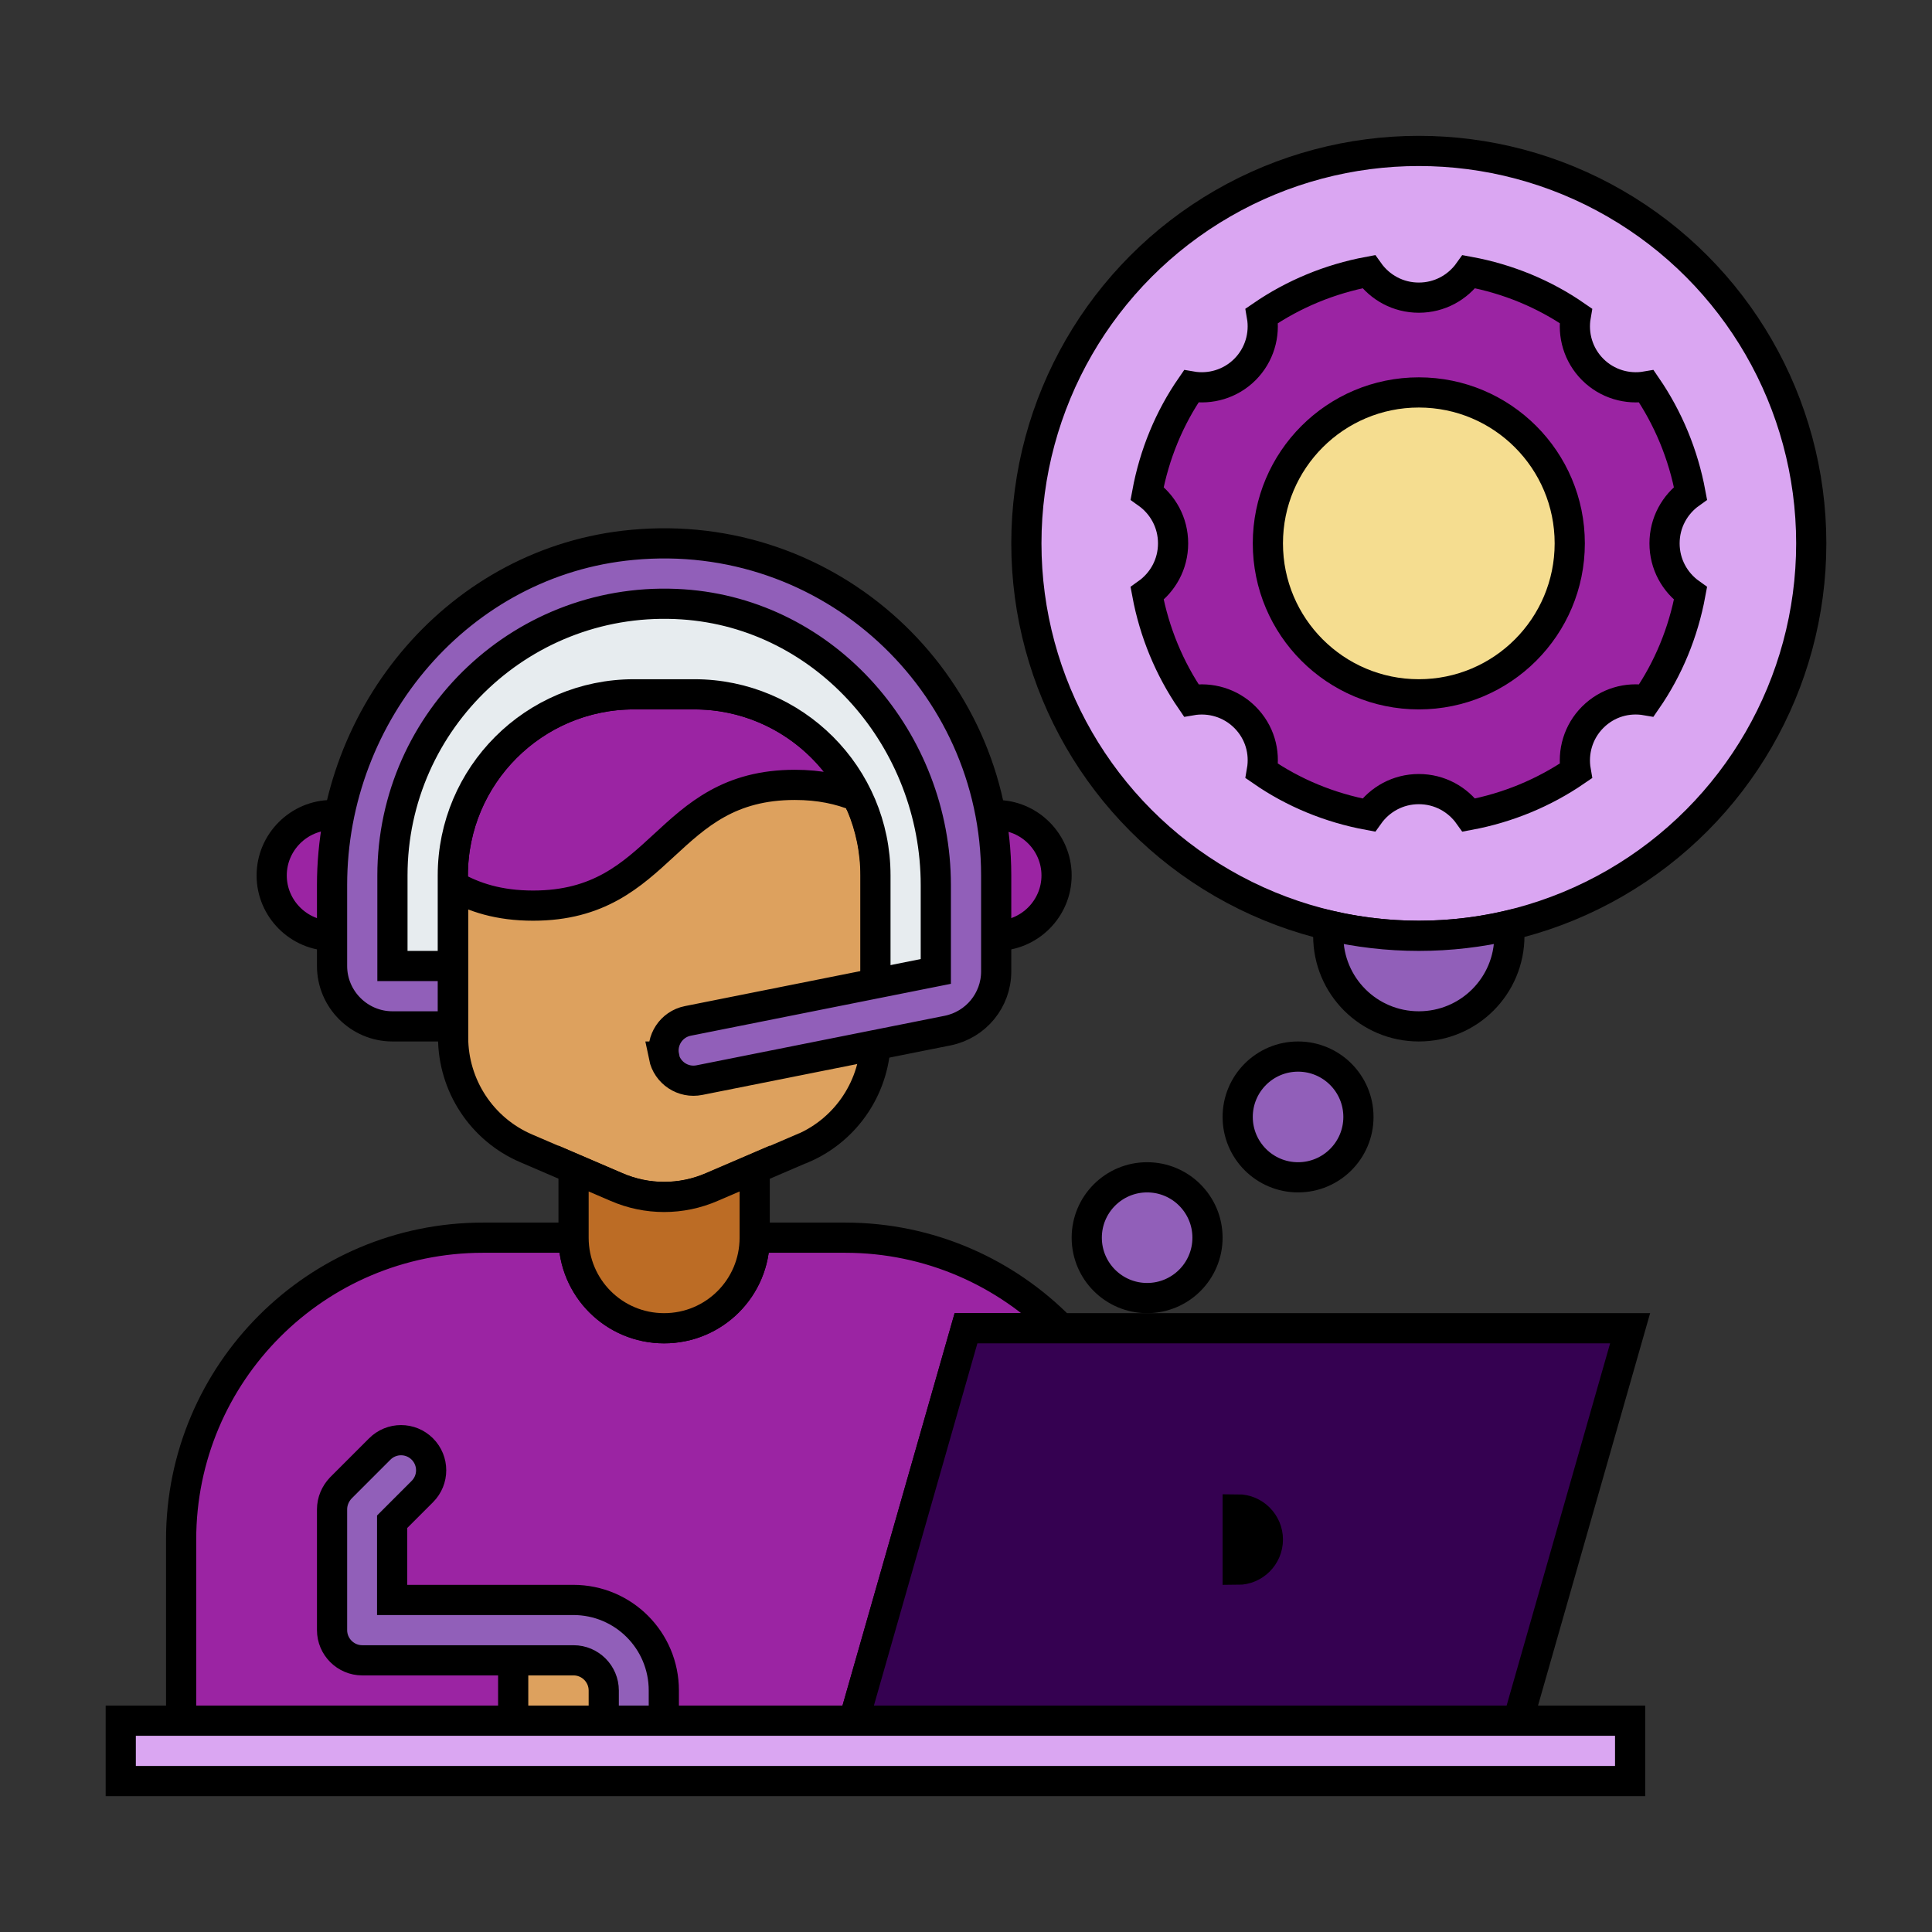 <!DOCTYPE svg PUBLIC "-//W3C//DTD SVG 1.1//EN" "http://www.w3.org/Graphics/SVG/1.1/DTD/svg11.dtd">
<!-- Uploaded to: SVG Repo, www.svgrepo.com, Transformed by: SVG Repo Mixer Tools -->
<svg width="800px" height="800px" viewBox="0 0 64 64" data-name="Layer 1" id="Layer_1" xmlns="http://www.w3.org/2000/svg" fill="#000000" stroke="#000000">
<rect x="0" y="0" width="64" height="64" fill="#333333" stroke="none"/>
<g id="SVGRepo_bgCarrier" stroke-width="0"/>
<g id="SVGRepo_tracerCarrier" stroke-linecap="round" stroke-linejoin="round"/>
<g id="SVGRepo_iconCarrier">
<defs>
<style> .cls-1 { fill: #f5dd90; } .cls-2 { fill: #e7ecef; } .cls-3 { fill: #350151; } .cls-4 { fill: #bc6c25; } .cls-5 { fill: #daa6f2; } .cls-6 { fill: #dda15e; } .cls-7 { fill: #915fb9; } .cls-8 { fill: #9b24a3; } </style>
</defs>
<circle class="cls-5" cx="47" cy="18" r="13"/>
<path class="cls-8" d="M56,16.34c-.24-1.29-.74-2.49-1.46-3.54-.63,.11-1.3-.08-1.78-.56s-.67-1.15-.56-1.78c-1.04-.72-2.24-1.22-3.54-1.46-.37,.52-.97,.86-1.66,.86s-1.29-.34-1.66-.86c-1.29,.24-2.49,.74-3.54,1.46,.11,.63-.08,1.3-.56,1.78s-1.15,.67-1.78,.56c-.72,1.04-1.22,2.24-1.46,3.54,.52,.37,.86,.97,.86,1.66s-.34,1.29-.86,1.66c.24,1.29,.74,2.49,1.46,3.54,.63-.11,1.3,.08,1.78,.56,.49,.49,.67,1.15,.56,1.78,1.04,.72,2.24,1.22,3.54,1.46,.37-.52,.97-.86,1.66-.86s1.29,.34,1.66,.86c1.29-.24,2.49-.74,3.54-1.46-.11-.63,.08-1.3,.56-1.78,.49-.49,1.15-.67,1.78-.56,.72-1.04,1.22-2.24,1.46-3.54-.52-.37-.86-.97-.86-1.66s.34-1.29,.86-1.66Z"/>
<circle class="cls-1" cx="47" cy="18" r="5"/>
<path class="cls-6" d="M26.58,38.04l-3,1.29c-1.01,.43-2.15,.43-3.15,0l-3-1.29c-1.47-.63-2.42-2.08-2.42-3.68v-5.36c0-3.31,2.69-6,6-6h2c3.31,0,6,2.69,6,6v5.36c0,1.6-.95,3.05-2.42,3.68Z"/>
<path class="cls-8" d="M35.14,44c-1.82-1.85-4.35-3-7.14-3h-3c0,1.66-1.34,3-3,3s-3-1.34-3-3h-3c-5.52,0-10,4.48-10,10v7H28l4-14h3.14Z"/>
<path class="cls-6" d="M17,54h2c1.1,0,2,.9,2,2v2h-4v-4h0Z"/>
<path class="cls-8" d="M12,30.73c-.29,.17-.64,.27-1,.27-1.1,0-2-.9-2-2s.9-2,2-2c.42,0,.81,.13,1.14,.36"/>
<path class="cls-8" d="M32,30.73c.29,.17,.64,.27,1,.27,1.1,0,2-.9,2-2s-.9-2-2-2c-.42,0-.81,.13-1.14,.36"/>
<path class="cls-4" d="M19,38.71l1.42,.61c1.01,.44,2.15,.44,3.16,0l1.42-.61v2.29c0,1.66-1.34,3-3,3s-3-1.34-3-3v-2.29Z"/>
<polyline class="cls-3" points="28 58 32 44 54 44 50 58"/>
<path class="cls-8" d="M28.4,26.38h-.01c-.57-.23-1.23-.38-2.06-.38-4.33,0-4.33,4-8.67,4-1.13,0-1.97-.27-2.66-.67v-.33c0-3.31,2.69-6,6-6h2c2.37,0,4.42,1.38,5.39,3.38h.01Z"/>
<path class="cls-2" d="M29,33.6v-4.6c0-3.31-2.69-6-6-6h-2c-3.31,0-6,2.69-6,6v4h-2c-.55,0-1-.45-1-1v-3c0-5.52,4.48-10,10-10,2.76,0,5.26,1.12,7.07,2.93s2.93,4.31,2.93,7.07v3.18c0,.48-.34,.89-.8,.98l-2.2,.44Z"/>
<path class="cls-5" d="M41,50c.55,0,1,.45,1,1s-.45,1-1,1v-2Z"/>
<path class="cls-7" d="M44.02,30.66c-.01,.11-.02,.23-.02,.34,0,1.66,1.34,3,3,3s3-1.34,3-3c0-.11-.01-.23-.02-.34-.96,.22-1.95,.34-2.98,.34s-2.02-.12-2.98-.34Z"/>
<circle class="cls-7" cx="43" cy="37" r="2"/>
<circle class="cls-7" cx="38" cy="41" r="2"/>
<path class="cls-7" d="M22,35h0c-.11-.54,.24-1.07,.78-1.18l8.22-1.64v-2.86c0-4.79-3.61-8.98-8.38-9.3-5.24-.35-9.62,3.81-9.62,8.98v3h2v2h-2c-1.1,0-2-.9-2-2v-2.68c0-5.72,4.24-10.74,9.94-11.27,6.54-.62,12.06,4.53,12.06,10.95v3.18c0,.95-.67,1.77-1.61,1.96l-8.22,1.64c-.54,.11-1.07-.24-1.18-.78Z"/>
<path class="cls-7" d="M22,58h-2v-2c0-.55-.45-1-1-1h-7c-.55,0-1-.45-1-1v-4c0-.27,.11-.52,.29-.71l1.29-1.29c.39-.39,1.02-.39,1.41,0h0c.39,.39,.39,1.02,0,1.41l-1,1v2.59h6c1.66,0,3,1.34,3,3v2Z"/>
<rect class="cls-5" height="2" width="50" x="4" y="57"/>
</g>
</svg>